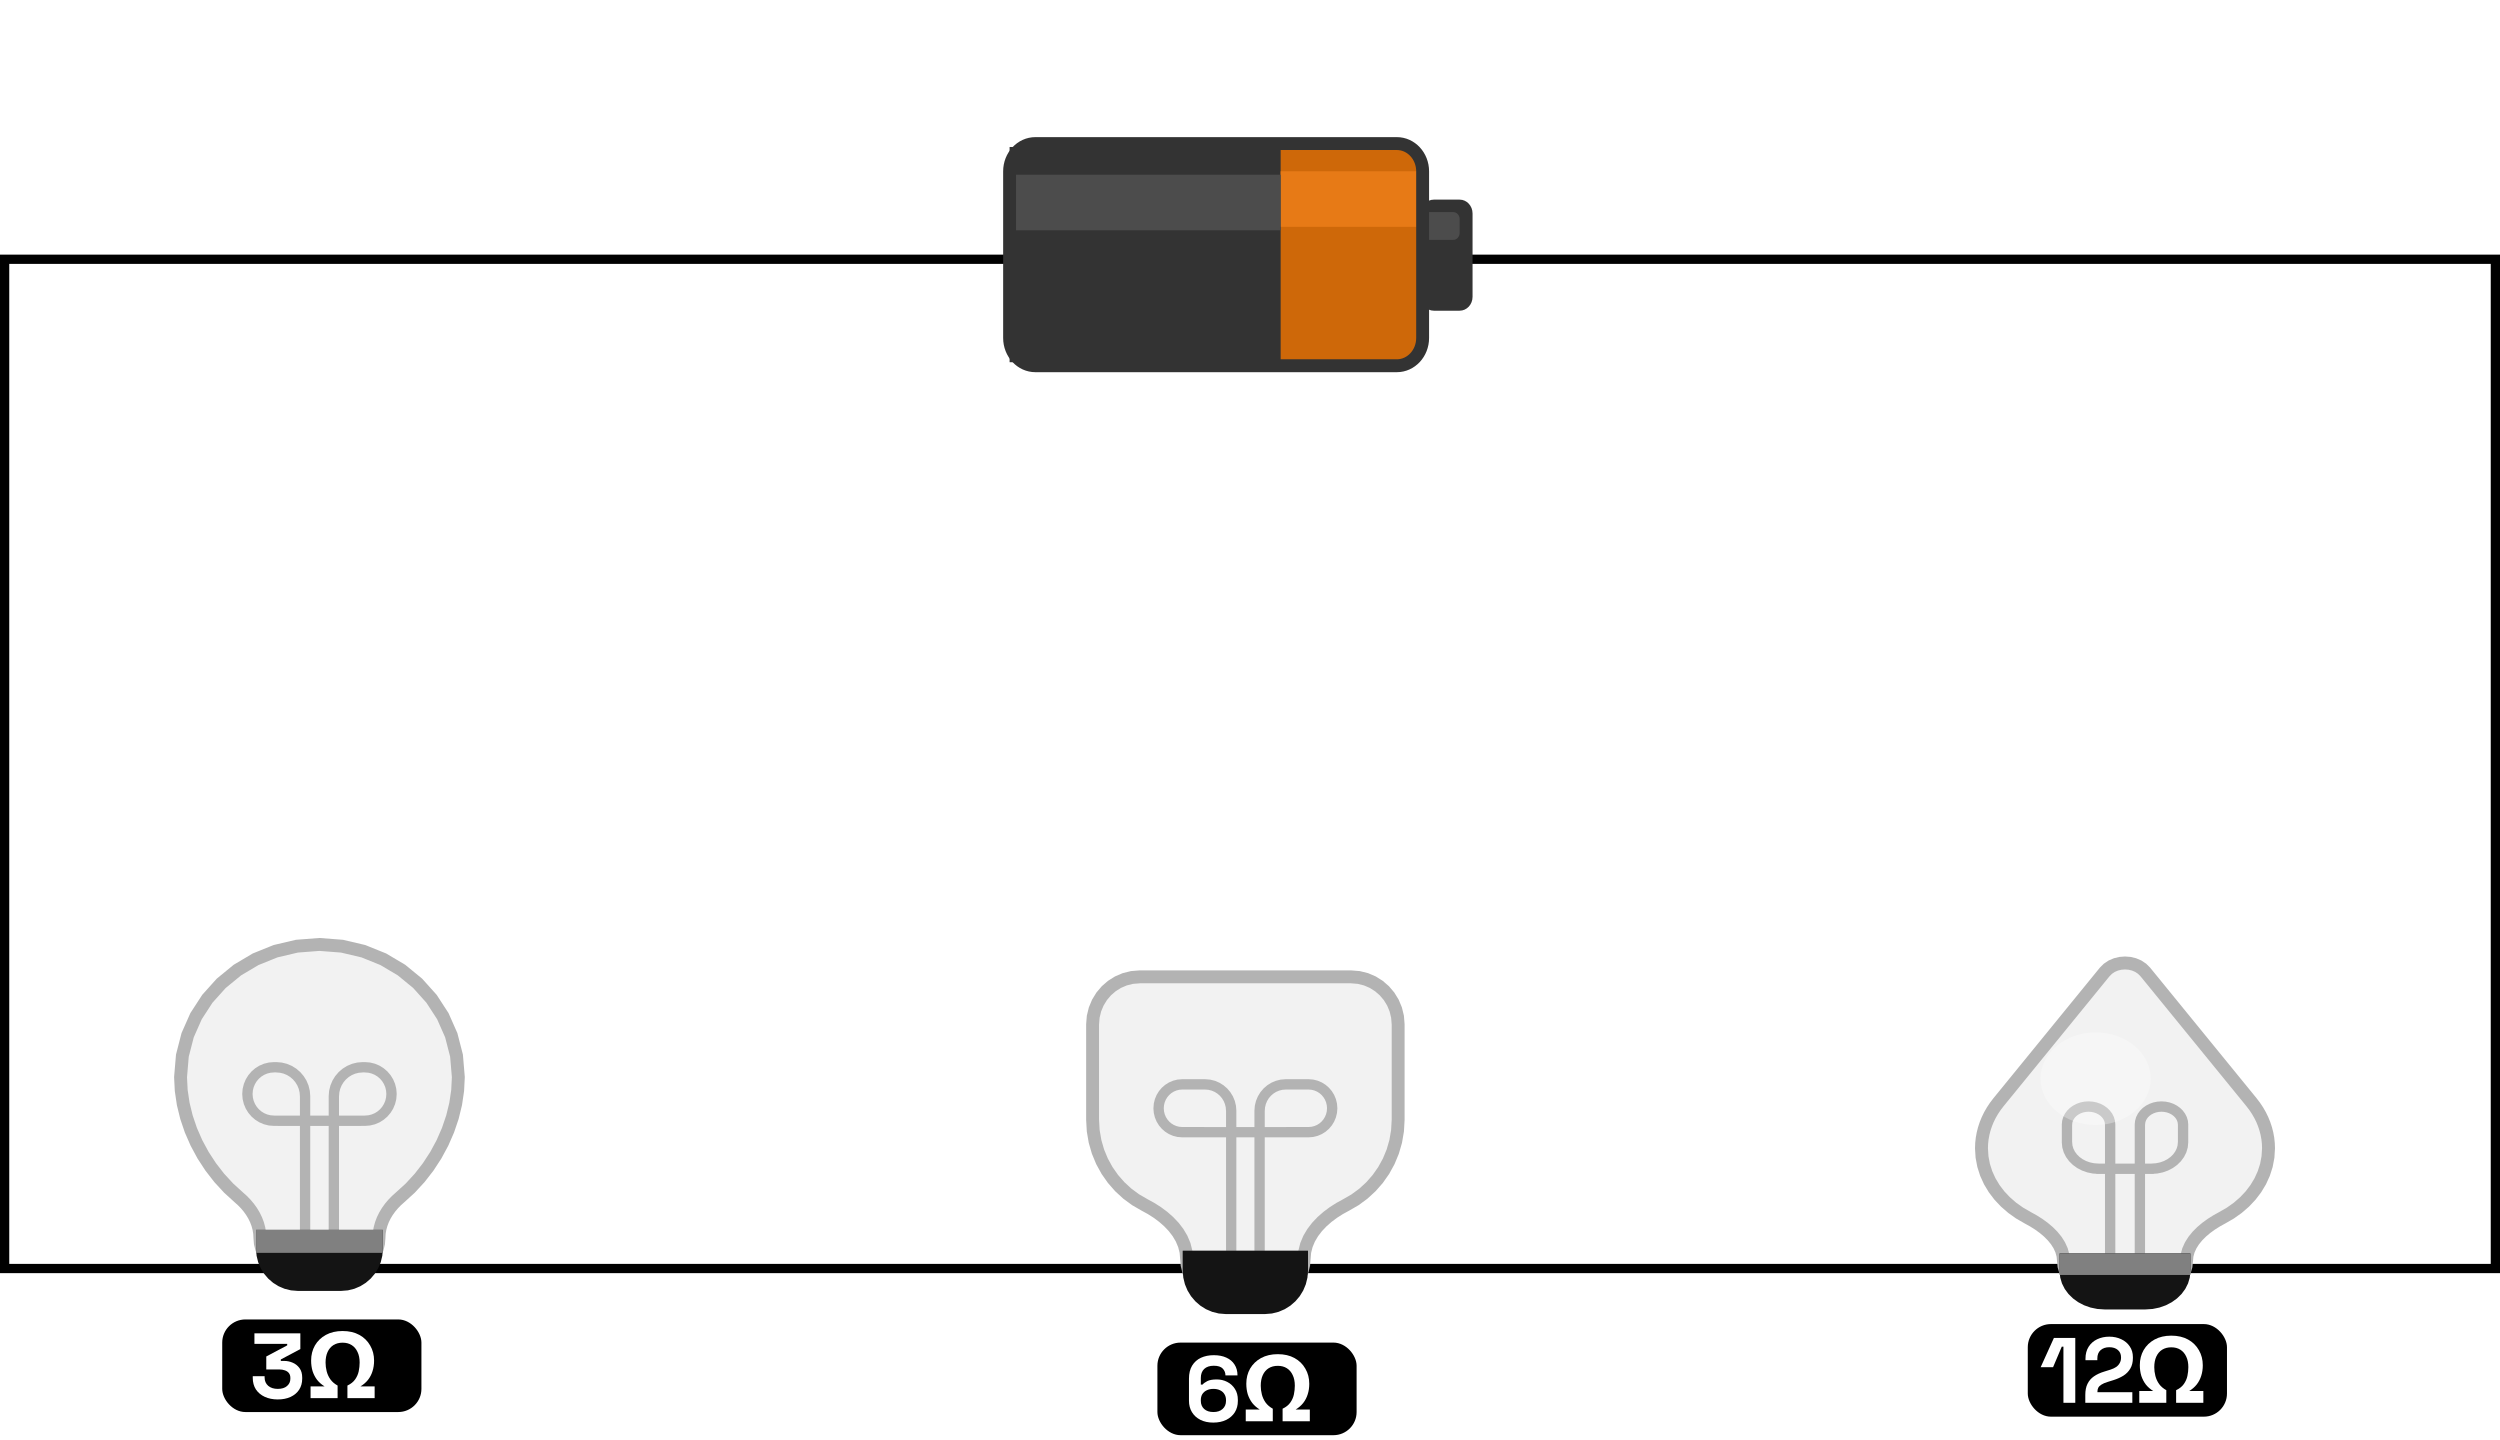 <svg width="540" height="311" viewBox="0 0 540 311" fill="none" xmlns="http://www.w3.org/2000/svg">
<rect x="1" y="56" width="538" height="218" stroke="black" stroke-width="2"/>
<path d="M301.713 78.989H223.648C220.568 78.989 218.072 76.304 218.072 72.991V36.999C218.072 33.686 220.568 31 223.648 31H301.713C304.792 31 307.289 33.686 307.289 36.999V72.991C307.289 76.304 304.792 78.989 301.713 78.989Z" fill="#CE6809"/>
<path d="M218.072 78.239H276.62V31.749H218.072V78.239Z" fill="#333333"/>
<path d="M276.621 48.995H307.289V36.998H276.621V48.995Z" fill="#E77A16"/>
<path d="M218.072 49.741H276.62V37.744H218.072V49.741Z" fill="#4C4C4C"/>
<path d="M315.284 67.112H309.707C308.168 67.112 306.919 65.77 306.919 64.113V46.117C306.919 44.461 308.168 43.118 309.707 43.118H315.284C316.823 43.118 318.072 44.461 318.072 46.117V64.113C318.072 65.77 316.823 67.112 315.284 67.112Z" fill="#333333"/>
<path d="M313.89 51.812H308.313C307.544 51.812 306.919 51.14 306.919 50.312V47.313C306.919 46.484 307.544 45.813 308.313 45.813H313.89C314.659 45.813 315.284 46.484 315.284 47.313V50.312C315.284 51.14 314.659 51.812 313.89 51.812Z" fill="#4C4C4C"/>
<path d="M301.713 79H223.648C220.568 79 218.072 76.314 218.072 73.001V37.009C218.072 33.696 220.568 31.011 223.648 31.011H301.713C304.792 31.011 307.289 33.696 307.289 37.009V73.001C307.289 76.314 304.792 79 301.713 79Z" stroke="#333333" stroke-width="2.785"/>
<path d="M431.662 238.099L430.98 238.993L430.365 239.916L429.819 240.866L429.343 241.84L428.937 242.835L428.602 243.85L428.34 244.88L428.152 245.923L428.038 246.976L428 248.038L428.118 249.914L428.463 251.734L429.023 253.486L429.787 255.161L430.743 256.748L431.878 258.239L433.181 259.622L434.639 260.887L436.241 262.025L437.974 263.025L439.179 263.69L440.341 264.421L441.44 265.217L442.456 266.075L443.369 266.992L444.161 267.967L444.811 268.996L445.3 270.079L445.607 271.212L445.714 272.392L445.817 273.468L446.116 274.488L446.595 275.439L447.236 276.308L448.024 277.08L448.943 277.743L449.976 278.282L451.108 278.684L452.321 278.935L453.6 279.022H464.4L465.679 278.935L466.892 278.684L468.024 278.282L469.057 277.743L469.976 277.08L470.764 276.308L471.405 275.439L471.884 274.488L472.182 273.468L472.286 272.392L472.393 271.212L472.7 270.079L473.189 268.996L473.839 267.967L474.631 266.992L475.544 266.075L476.56 265.217L477.659 264.421L478.821 263.69L480.026 263.025L481.759 262.025L483.361 260.887L484.819 259.622L486.122 258.239L487.257 256.748L488.213 255.161L488.977 253.486L489.537 251.734L489.882 249.914L490 248.038L489.962 246.976L489.848 245.923L489.66 244.88L489.398 243.85L489.063 242.835L488.657 241.84L488.181 240.866L487.635 239.916L487.02 238.993L486.338 238.099L463.384 209.942L462.682 209.243L461.864 208.699L460.958 208.311L459.994 208.078L459 208L458.006 208.078L457.042 208.311L456.136 208.699L455.318 209.243L454.616 209.942L431.662 238.099Z" fill="#F2F2F2" stroke="#B3B3B3" stroke-width="2.791"/>
<path d="M455.794 273.329V242.934L455.732 242.298L455.556 241.695L455.273 241.132L454.893 240.618L454.427 240.161L453.884 239.769L453.273 239.451L452.603 239.213L451.885 239.064L451.129 239.013L450.372 239.064L449.655 239.213L448.985 239.451L448.374 239.77L447.831 240.162L447.365 240.618L446.985 241.132L446.703 241.695L446.526 242.298L446.465 242.934V246.707L446.554 247.638L446.813 248.522L447.227 249.345L447.783 250.098L448.465 250.767L449.261 251.341L450.156 251.808L451.136 252.156L452.187 252.373L453.295 252.448L452.8 252.456H465.2L464.714 252.448L465.822 252.373L466.873 252.156L467.853 251.808L468.747 251.341L469.543 250.767L470.226 250.098L470.781 249.345L471.195 248.522L471.454 247.638L471.544 246.707V242.934L471.483 242.298L471.306 241.695L471.023 241.132L470.644 240.618L470.178 240.162L469.634 239.77L469.023 239.451L468.354 239.213L467.636 239.064L466.88 239.013L466.123 239.064L465.405 239.213L464.736 239.451L464.125 239.769L463.581 240.161L463.115 240.618L462.736 241.132L462.453 241.695L462.276 242.298L462.215 242.934V273.329" stroke="#B3B3B3" stroke-width="2.233"/>
<path d="M445.715 271.576H472.286V274.554L472.17 275.762L471.835 276.908L471.298 277.976L470.577 278.952L469.692 279.819L468.66 280.563L467.499 281.169L466.229 281.62L464.866 281.903L463.429 282H454.572L453.135 281.903L451.772 281.62L450.501 281.169L449.341 280.563L448.309 279.819L447.424 278.952L446.703 277.976L446.166 276.908L445.831 275.762L445.715 274.554V271.576Z" fill="#141414" stroke="#141414" stroke-width="1.675"/>
<path d="M445.715 271.576H472.286V274.554H445.715V271.576Z" fill="#808080" stroke="#808080" stroke-width="1.675"/>
<path d="M452.653 222.989C459.226 222.989 464.554 227.468 464.554 232.994C464.554 238.519 459.226 242.999 452.653 242.999C446.079 242.999 440.751 238.519 440.751 232.994C440.751 227.468 446.079 222.989 452.653 222.989Z" fill="white" fill-opacity="0.3"/>
<rect x="438" y="286" width="43.027" height="20" rx="5" fill="black"/>
<path d="M462.082 303V300.46H465.102C464.476 300.073 463.942 299.607 463.502 299.06C463.076 298.5 462.749 297.873 462.522 297.18C462.309 296.473 462.202 295.707 462.202 294.88C462.202 293.667 462.476 292.58 463.022 291.62C463.582 290.66 464.369 289.9 465.382 289.34C466.409 288.78 467.616 288.5 469.002 288.5C470.402 288.5 471.609 288.78 472.622 289.34C473.636 289.9 474.416 290.667 474.962 291.64C475.522 292.6 475.802 293.687 475.802 294.9C475.802 295.727 475.689 296.487 475.462 297.18C475.249 297.873 474.922 298.5 474.482 299.06C474.042 299.607 473.502 300.073 472.862 300.46H475.922V303H470.042V300.28C470.776 299.933 471.329 299.493 471.702 298.96C472.089 298.413 472.349 297.827 472.482 297.2C472.616 296.56 472.682 295.927 472.682 295.3C472.682 294.407 472.529 293.647 472.222 293.02C471.929 292.38 471.509 291.887 470.962 291.54C470.416 291.193 469.762 291.02 469.002 291.02C468.242 291.02 467.582 291.193 467.022 291.54C466.476 291.887 466.056 292.38 465.762 293.02C465.469 293.66 465.322 294.427 465.322 295.32C465.322 295.947 465.402 296.573 465.562 297.2C465.722 297.827 465.989 298.407 466.362 298.94C466.749 299.473 467.269 299.92 467.922 300.28V303H462.082Z" fill="white"/>
<path d="M445.701 303V290.88H445.341L443.461 295.32H440.781L443.641 289H448.261V303H445.701ZM450.424 303V301.32C450.424 300.347 450.584 299.54 450.904 298.9C451.224 298.247 451.684 297.713 452.284 297.3C452.897 296.873 453.644 296.527 454.524 296.26L455.864 295.84C456.357 295.68 456.771 295.487 457.104 295.26C457.437 295.02 457.691 294.733 457.864 294.4C458.051 294.067 458.144 293.687 458.144 293.26V293.18C458.144 292.513 457.917 291.987 457.464 291.6C457.011 291.2 456.391 291 455.604 291C454.831 291 454.204 291.213 453.724 291.64C453.257 292.053 453.024 292.653 453.024 293.44V293.8H450.464V293.48C450.464 292.467 450.691 291.607 451.144 290.9C451.597 290.193 452.211 289.653 452.984 289.28C453.771 288.907 454.644 288.72 455.604 288.72C456.564 288.72 457.431 288.907 458.204 289.28C458.977 289.64 459.584 290.153 460.024 290.82C460.477 291.473 460.704 292.247 460.704 293.14V293.34C460.704 294.233 460.517 294.993 460.144 295.62C459.784 296.233 459.291 296.74 458.664 297.14C458.037 297.527 457.324 297.847 456.524 298.1L455.244 298.5C454.671 298.673 454.224 298.867 453.904 299.08C453.584 299.28 453.357 299.507 453.224 299.76C453.104 300 453.044 300.293 453.044 300.64V300.72H460.584V303H450.424Z" fill="white"/>
<path d="M246.154 211L244.507 211.135L242.944 211.524L241.488 212.148L240.157 212.985L238.974 214.013L237.959 215.211L237.133 216.559L236.518 218.035L236.133 219.618L236 221.286V241.858L236.135 244.242L236.53 246.546L237.169 248.755L238.039 250.853L239.123 252.825L240.408 254.657L241.878 256.333L243.517 257.838L245.312 259.157L247.248 260.275L248.629 261.03L249.971 261.885L251.251 262.837L252.441 263.882L253.517 265.018L254.455 266.242L255.228 267.549L255.811 268.937L256.179 270.402L256.308 271.942L256.406 273.18L256.692 274.354L257.149 275.449L257.761 276.449L258.514 277.339L259.392 278.101L260.379 278.722L261.46 279.185L262.619 279.474L263.841 279.574H274.159L275.381 279.474L276.54 279.185L277.621 278.722L278.608 278.101L279.486 277.339L280.239 276.449L280.851 275.449L281.308 274.354L281.594 273.18L281.692 271.942L281.821 270.402L282.189 268.937L282.772 267.549L283.545 266.242L284.483 265.018L285.559 263.882L286.749 262.837L288.029 261.885L289.371 261.03L290.752 260.275L292.688 259.157L294.483 257.838L296.122 256.333L297.592 254.657L298.877 252.825L299.961 250.853L300.831 248.755L301.47 246.546L301.865 244.242L302 241.858V221.286L301.867 219.618L301.482 218.035L300.867 216.559L300.041 215.211L299.026 214.013L297.843 212.985L296.512 212.148L295.056 211.524L293.493 211.135L291.846 211H246.154Z" fill="#F2F2F2" stroke="#B3B3B3" stroke-width="2.785"/>
<path d="M265.937 272.016V239.937L265.864 239.011L265.65 238.132L265.308 237.312L264.849 236.563L264.286 235.898L263.628 235.327L262.889 234.862L262.08 234.516L261.213 234.299L260.298 234.224L255.352 234.225L254.525 234.292L253.741 234.488L253.01 234.801L252.342 235.221L251.749 235.737L251.239 236.338L250.825 237.014L250.516 237.755L250.323 238.549L250.256 239.387L250.323 240.224L250.516 241.018L250.825 241.759L251.239 242.435L251.749 243.037L252.342 243.553L253.01 243.972L253.741 244.286L254.525 244.481L255.352 244.549L260.165 244.549L260.108 244.557H277.896L277.844 244.549L282.657 244.549L283.484 244.481L284.268 244.286L284.999 243.972L285.667 243.553L286.261 243.037L286.77 242.435L287.184 241.759L287.493 241.018L287.686 240.224L287.753 239.387L287.686 238.549L287.493 237.755L287.184 237.014L286.77 236.338L286.261 235.737L285.667 235.221L284.999 234.801L284.268 234.488L283.484 234.292L282.658 234.225L277.711 234.224L276.797 234.299L275.929 234.516L275.12 234.862L274.381 235.327L273.724 235.898L273.16 236.563L272.701 237.312L272.359 238.132L272.146 239.011L272.072 239.937V272.016" stroke="#B3B3B3" stroke-width="2.228"/>
<path d="M256.308 271.001H281.692V274.43H256.308V271.001Z" fill="#808080" stroke="#808080" stroke-width="1.671"/>
<path d="M256.308 271H281.692V274.428L281.581 275.819L281.261 277.138L280.748 278.367L280.06 279.491L279.214 280.489L278.228 281.346L277.119 282.043L275.905 282.563L274.603 282.888L273.231 283H264.769L263.397 282.888L262.095 282.563L260.881 282.043L259.772 281.346L258.786 280.489L257.94 279.491L257.252 278.367L256.739 277.138L256.418 275.819L256.308 274.428V271Z" fill="#141414" stroke="#141414" stroke-width="1.671"/>
<rect x="250" y="290" width="43.027" height="20" rx="5" fill="black"/>
<path d="M269.082 307V304.46H272.102C271.476 304.073 270.942 303.607 270.502 303.06C270.076 302.5 269.749 301.873 269.522 301.18C269.309 300.473 269.202 299.707 269.202 298.88C269.202 297.667 269.476 296.58 270.022 295.62C270.582 294.66 271.369 293.9 272.382 293.34C273.409 292.78 274.616 292.5 276.002 292.5C277.402 292.5 278.609 292.78 279.622 293.34C280.636 293.9 281.416 294.667 281.962 295.64C282.522 296.6 282.802 297.687 282.802 298.9C282.802 299.727 282.689 300.487 282.462 301.18C282.249 301.873 281.922 302.5 281.482 303.06C281.042 303.607 280.502 304.073 279.862 304.46H282.922V307H277.042V304.28C277.776 303.933 278.329 303.493 278.702 302.96C279.089 302.413 279.349 301.827 279.482 301.2C279.616 300.56 279.682 299.927 279.682 299.3C279.682 298.407 279.529 297.647 279.222 297.02C278.929 296.38 278.509 295.887 277.962 295.54C277.416 295.193 276.762 295.02 276.002 295.02C275.242 295.02 274.582 295.193 274.022 295.54C273.476 295.887 273.056 296.38 272.762 297.02C272.469 297.66 272.322 298.427 272.322 299.32C272.322 299.947 272.402 300.573 272.562 301.2C272.722 301.827 272.989 302.407 273.362 302.94C273.749 303.473 274.269 303.92 274.922 304.28V307H269.082Z" fill="white"/>
<path d="M262.058 307.28C260.992 307.28 260.065 307.08 259.278 306.68C258.492 306.28 257.885 305.727 257.458 305.02C257.032 304.313 256.818 303.5 256.818 302.58V297.8C256.818 296.667 257.045 295.727 257.498 294.98C257.965 294.22 258.598 293.653 259.398 293.28C260.212 292.907 261.138 292.72 262.178 292.72C263.218 292.72 264.118 292.893 264.878 293.24C265.652 293.587 266.245 294.087 266.658 294.74C267.085 295.393 267.298 296.173 267.298 297.08H264.698C264.698 296.52 264.505 296.033 264.118 295.62C263.732 295.207 263.085 295 262.178 295C261.285 295 260.592 295.233 260.098 295.7C259.618 296.167 259.378 296.813 259.378 297.64V299.08H259.738C259.965 298.813 260.312 298.56 260.778 298.32C261.245 298.08 261.925 297.96 262.818 297.96C263.632 297.96 264.378 298.133 265.058 298.48C265.752 298.827 266.312 299.333 266.738 300C267.165 300.653 267.378 301.447 267.378 302.38V302.62C267.378 303.54 267.158 304.353 266.718 305.06C266.278 305.753 265.658 306.3 264.858 306.7C264.058 307.087 263.125 307.28 262.058 307.28ZM262.098 305C262.938 305 263.598 304.78 264.078 304.34C264.572 303.9 264.818 303.313 264.818 302.58V302.42C264.818 301.927 264.705 301.5 264.478 301.14C264.265 300.78 263.952 300.5 263.538 300.3C263.138 300.1 262.658 300 262.098 300C261.552 300 261.072 300.1 260.658 300.3C260.245 300.5 259.925 300.78 259.698 301.14C259.485 301.5 259.378 301.927 259.378 302.42V302.58C259.378 303.313 259.618 303.9 260.098 304.34C260.592 304.78 261.258 305 262.098 305Z" fill="white"/>
<path d="M81.857 267.39L81.914 266.365L82.078 265.364L82.344 264.391L82.703 263.449L83.148 262.54L83.673 261.67L84.27 260.84L84.932 260.054L85.651 259.316L86.421 258.628L88.624 256.618L90.653 254.413L92.496 252.038L94.139 249.517L95.566 246.874L96.765 244.133L97.722 241.317L98.423 238.451L98.853 235.559L99 232.665L98.607 228.016L97.471 223.605L95.651 219.492L93.212 215.736L90.213 212.396L86.718 209.531L82.787 207.2L78.482 205.461L73.866 204.375L69 204L64.134 204.375L59.518 205.461L55.213 207.2L51.282 209.531L47.787 212.396L44.788 215.736L42.349 219.492L40.529 223.605L39.393 228.016L39 232.665L39.147 235.559L39.577 238.451L40.278 241.317L41.235 244.133L42.434 246.874L43.861 249.517L45.504 252.038L47.346 254.413L49.376 256.618L51.579 258.628L52.349 259.316L53.068 260.054L53.73 260.84L54.327 261.67L54.852 262.54L55.297 263.449L55.656 264.391L55.922 265.364L56.086 266.365L56.143 267.39L56.238 268.578L56.514 269.704L56.955 270.754L57.546 271.714L58.273 272.567L59.121 273.298L60.074 273.894L61.118 274.337L62.237 274.615L63.417 274.711H74.583L75.763 274.615L76.882 274.337L77.926 273.894L78.879 273.298L79.727 272.567L80.454 271.714L81.045 270.754L81.486 269.704L81.762 268.578L81.857 267.39Z" fill="#F2F2F2" stroke="#B3B3B3" stroke-width="2.785"/>
<path d="M65.897 268.426V236.799L65.816 235.782L65.58 234.818L65.202 233.918L64.695 233.097L64.073 232.367L63.347 231.74L62.531 231.23L61.638 230.85L60.679 230.613L59.669 230.531L59.178 230.531L58.247 230.606L57.364 230.825L56.541 231.175L55.79 231.645L55.121 232.222L54.548 232.895L54.081 233.651L53.733 234.48L53.516 235.368L53.441 236.305L53.516 237.241L53.733 238.129L54.081 238.958L54.548 239.714L55.121 240.387L55.79 240.964L56.541 241.434L57.364 241.784L58.247 242.003L59.178 242.078L60.05 242.078L59.992 242.086H78.011L77.958 242.078L78.831 242.078L79.761 242.003L80.644 241.784L81.467 241.434L82.219 240.964L82.887 240.387L83.461 239.714L83.927 238.958L84.275 238.129L84.493 237.241L84.568 236.305L84.493 235.368L84.275 234.48L83.927 233.651L83.461 232.895L82.887 232.222L82.219 231.645L81.467 231.175L80.644 230.825L79.761 230.606L78.831 230.531L78.34 230.531L77.329 230.613L76.371 230.85L75.477 231.23L74.661 231.74L73.936 232.367L73.313 233.097L72.806 233.918L72.429 234.818L72.193 235.782L72.111 236.799V268.426" stroke="#B3B3B3" stroke-width="2.228"/>
<path d="M56.143 266.489H81.858V269.778L81.751 271.112L81.441 272.377L80.946 273.556L80.281 274.634L79.465 275.592L78.513 276.414L77.442 277.082L76.27 277.581L75.013 277.892L73.688 278H64.313L62.988 277.892L61.731 277.581L60.559 277.082L59.488 276.414L58.536 275.592L57.72 274.634L57.055 273.556L56.56 272.377L56.25 271.112L56.143 269.778V266.489Z" fill="#141414" stroke="#141414" stroke-width="1.671"/>
<path d="M56.143 266.493H81.858V269.782H56.143V266.493Z" fill="#808080" stroke="#808080" stroke-width="1.671"/>
<rect x="48" y="285" width="43.027" height="20" rx="5" fill="black"/>
<path d="M67.082 302V299.46H70.102C69.476 299.073 68.942 298.607 68.502 298.06C68.076 297.5 67.749 296.873 67.522 296.18C67.309 295.473 67.202 294.707 67.202 293.88C67.202 292.667 67.476 291.58 68.022 290.62C68.582 289.66 69.369 288.9 70.382 288.34C71.409 287.78 72.616 287.5 74.002 287.5C75.402 287.5 76.609 287.78 77.622 288.34C78.636 288.9 79.416 289.667 79.962 290.64C80.522 291.6 80.802 292.687 80.802 293.9C80.802 294.727 80.689 295.487 80.462 296.18C80.249 296.873 79.922 297.5 79.482 298.06C79.042 298.607 78.502 299.073 77.862 299.46H80.922V302H75.042V299.28C75.776 298.933 76.329 298.493 76.702 297.96C77.089 297.413 77.349 296.827 77.482 296.2C77.616 295.56 77.682 294.927 77.682 294.3C77.682 293.407 77.529 292.647 77.222 292.02C76.929 291.38 76.509 290.887 75.962 290.54C75.416 290.193 74.762 290.02 74.002 290.02C73.242 290.02 72.582 290.193 72.022 290.54C71.476 290.887 71.056 291.38 70.762 292.02C70.469 292.66 70.322 293.427 70.322 294.32C70.322 294.947 70.402 295.573 70.562 296.2C70.722 296.827 70.989 297.407 71.362 297.94C71.749 298.473 72.269 298.92 72.922 299.28V302H67.082Z" fill="white"/>
<path d="M59.996 302.28C58.943 302.28 58.009 302.093 57.196 301.72C56.383 301.347 55.743 300.813 55.276 300.12C54.823 299.413 54.596 298.58 54.596 297.62V297.26H57.156V297.54C57.156 298.287 57.416 298.887 57.936 299.34C58.456 299.78 59.143 300 59.996 300C60.863 300 61.529 299.793 61.996 299.38C62.476 298.967 62.716 298.447 62.716 297.82V297.62C62.716 297.193 62.609 296.847 62.396 296.58C62.183 296.313 61.896 296.12 61.536 296C61.176 295.867 60.769 295.8 60.316 295.8H57.516V293L62.036 290.6V290.28H54.956V288H64.876V291.4L60.656 293.64V293.96H61.396C62.023 293.96 62.629 294.087 63.216 294.34C63.816 294.593 64.309 294.987 64.696 295.52C65.083 296.04 65.276 296.72 65.276 297.56V297.8C65.276 298.707 65.056 299.5 64.616 300.18C64.176 300.847 63.556 301.367 62.756 301.74C61.969 302.1 61.049 302.28 59.996 302.28Z" fill="white"/>
</svg>

